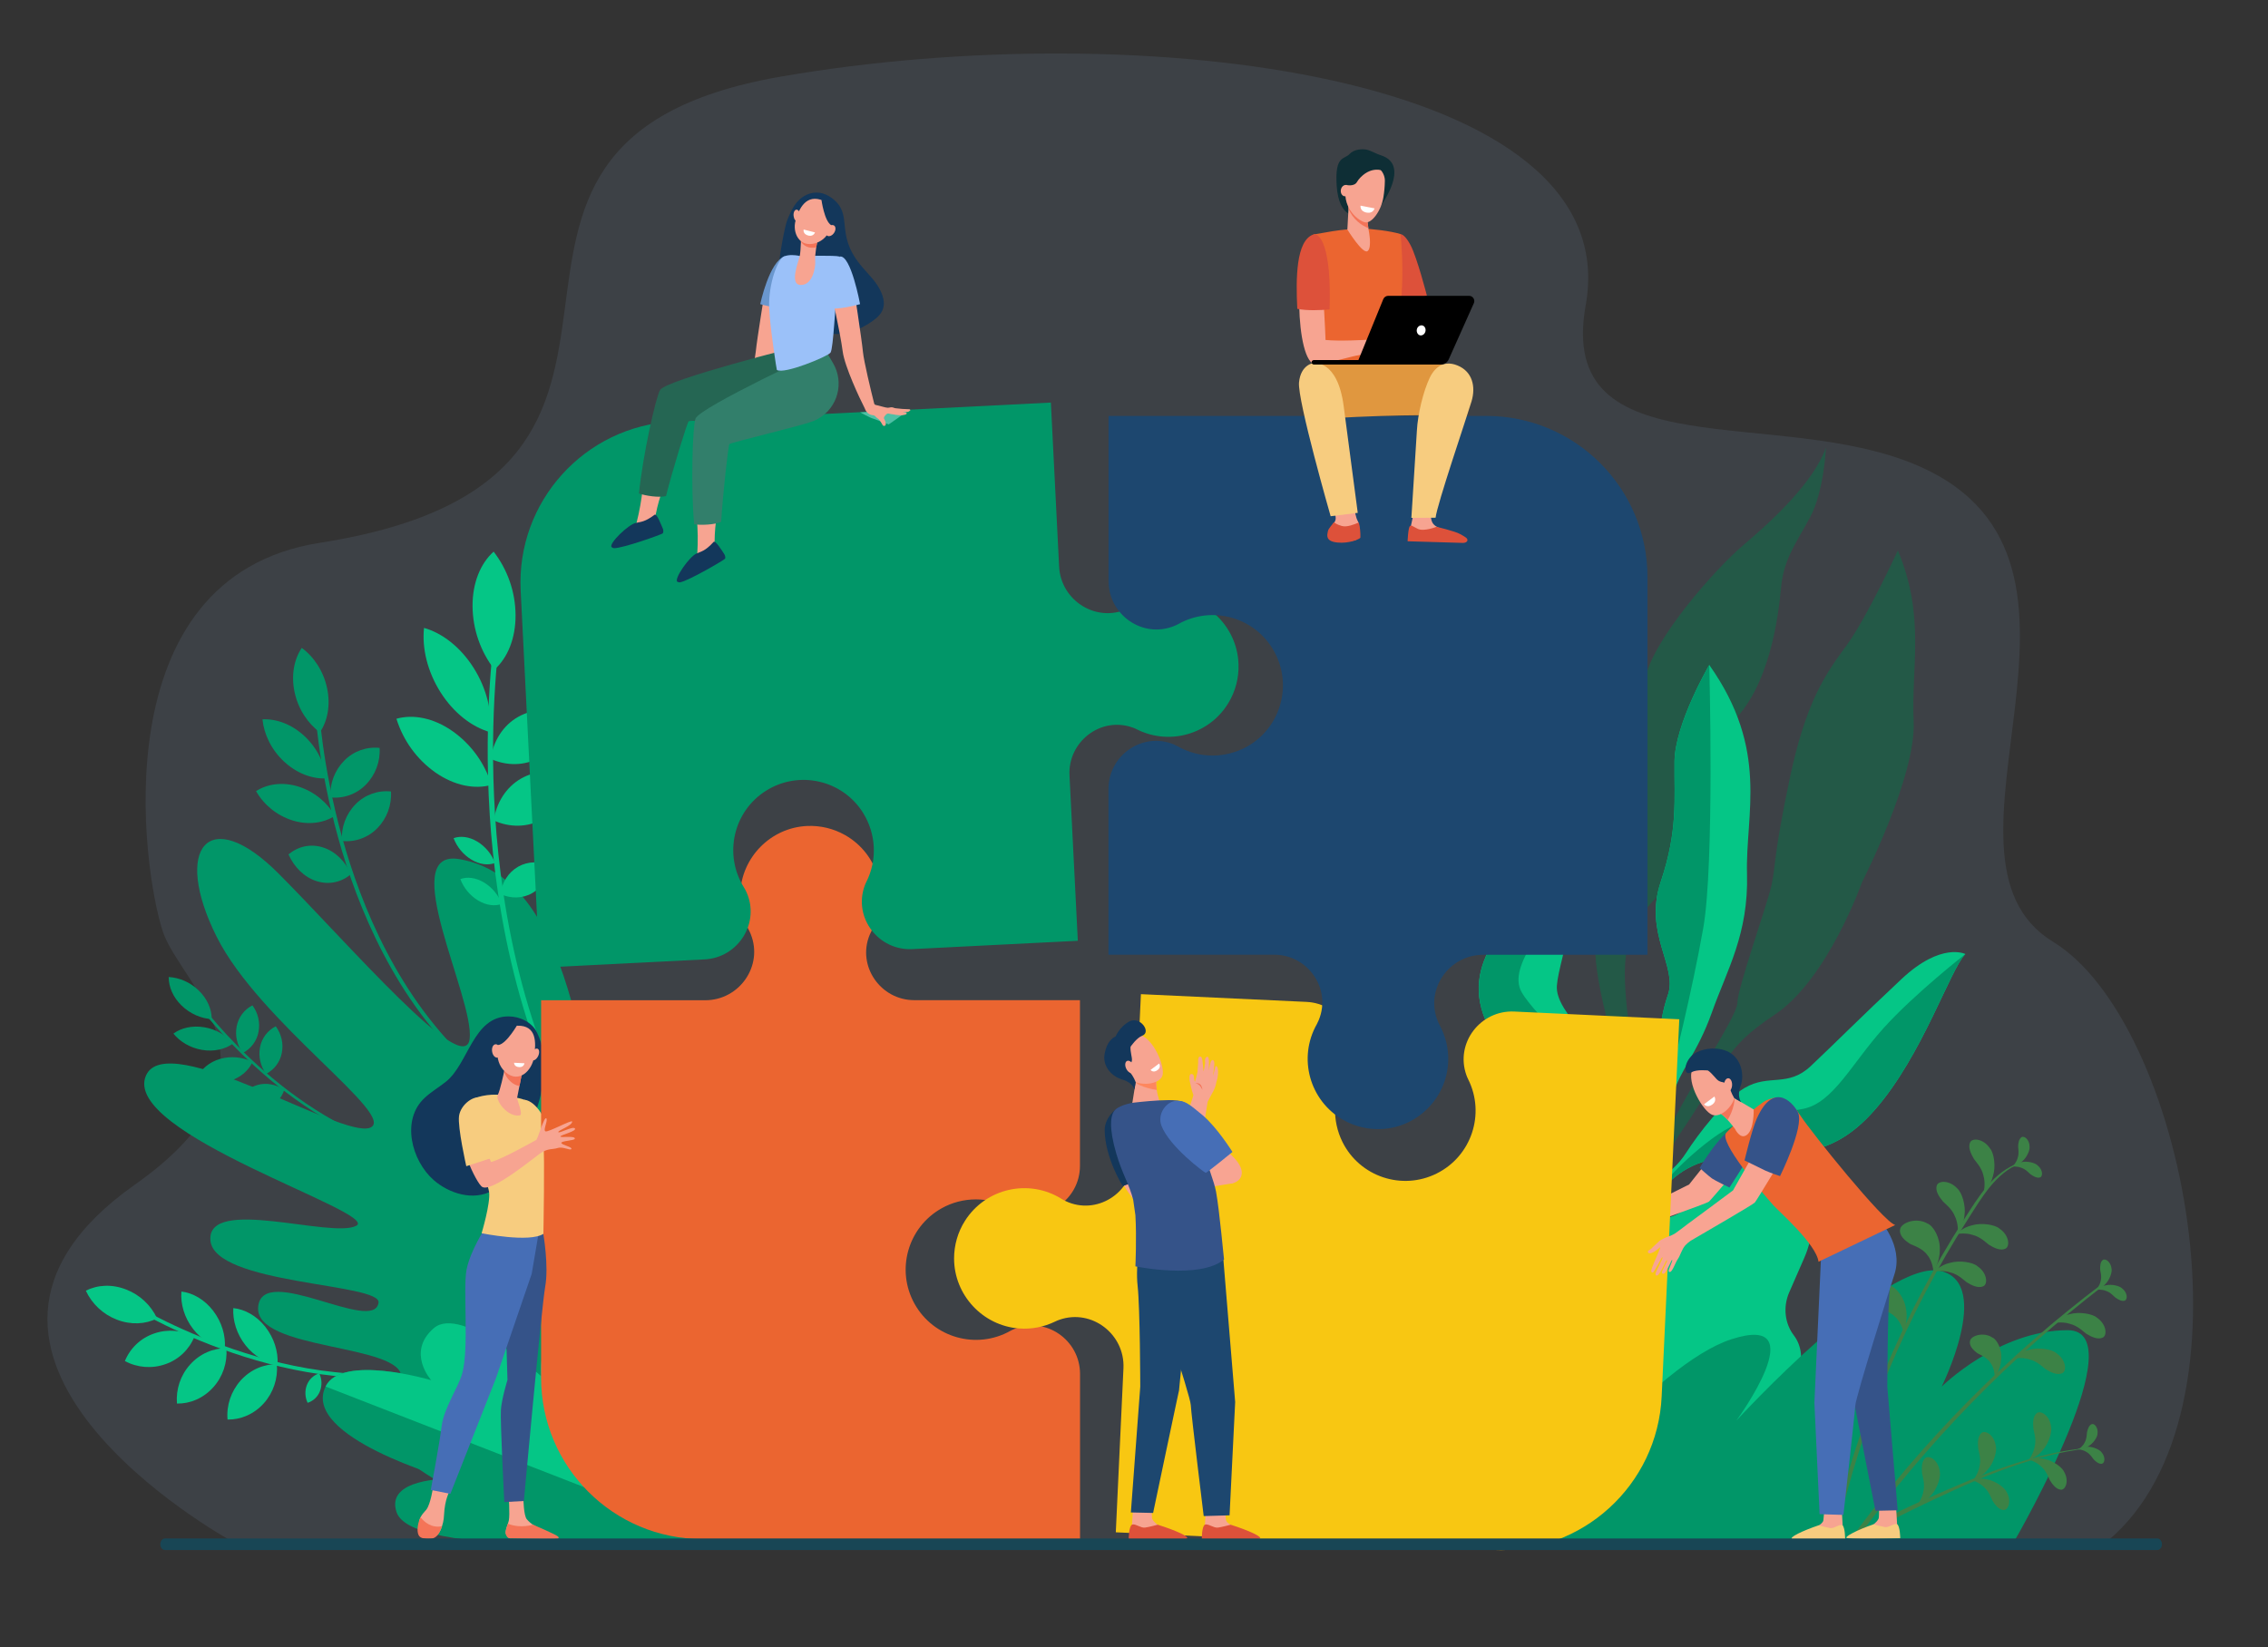 <?xml version="1.0" encoding="utf-8"?>
<!-- Generator: Adobe Illustrator 26.0.1, SVG Export Plug-In . SVG Version: 6.00 Build 0)  -->
<svg version="1.1" id="Layer_1" xmlns="http://www.w3.org/2000/svg" xmlns:xlink="http://www.w3.org/1999/xlink" x="0px" y="0px"
	 viewBox="0 0 2753 2000" style="enable-background:new 0 0 2753 2000;" xml:space="preserve">
<rect x="0" y="0" width="2753" height="2000" fill="#333333" stroke="none"/>
<style type="text/css">
	.st0{opacity:0.1;fill:#9BC1F9;enable-background:new    ;}
	.st1{fill:#235947;}
	.st2{fill:#05C686;}
	.st3{fill:#019668;}
	.st4{fill:#3C8246;}
	.st5{fill:#F8A492;}
	.st6{fill:#355389;}
	.st7{fill:#FE875E;}
	.st8{fill:#13375B;}
	.st9{fill:#F7CC7F;}
	.st10{fill:#F48C7F;}
	.st11{fill:#EB6530;}
	.st12{fill:#F8C712;}
	.st13{fill:#1D476F;}
	.st14{fill:#F7A491;}
	.st15{fill:#466EB6;}
	.st16{fill:#F47458;}
	.st17{fill:#FFFFFF;}
	.st18{fill:#DD513A;}
	.st19{fill:#E0973F;}
	.st20{fill:#0E2E35;}
	.st21{fill:#6A97CE;}
	.st22{fill:#256653;}
	.st23{fill:#327F6B;}
	.st24{fill:#9BC1F9;}
	.st25{fill:#50BFA5;}
	.st26{fill:#184655;}
</style>
<path class="st0" d="M280.8,1871h2277.5c188.8-157.5,91.6-631.3-66.1-727.4c-169.7-103.4,99.8-461-161.7-577.1
	c-170.7-75.8-442.2,6.8-405.7-195.9c50.6-281.2-541.3-353.2-977.4-277.5c-471.4,82-40.8,484.9-559.3,566
	C121.5,700.9,173,1058,197.9,1131.8c21.6,64.3,164.9,166.3-34.2,306.6C-128.2,1644.2,273.9,1867.2,280.8,1871z"/>
<path class="st1" d="M2303.7,668.3c0,0-37.3,81.2-62.4,115.5s-49,67.1-69,162.2s-16.6,104.7-22.1,129.3s-41.1,124.2-41.3,142.4
	s-72.1,122.2-90.5,170.9s-51,118.2-49.2,153.5l8.2-2.1c0,0,6.7-82.5,63.5-165.9s48.7-99.1,113.2-142s106.2-161.1,106.2-161.1
	s65.7-128.5,62.6-195.3S2337.3,748.6,2303.7,668.3z"/>
<path class="st1" d="M2216.4,543.4c0,0-2.2,53.3-19.4,85s-32,50.9-35.1,85.2S2148,836.2,2100,879.3s-54.1,172.4-90.6,211.5
	s-41.3,67.2-34.5,134.3s29.6,160-23.3,281.3l-12-30.2c0,0,37.9-99.8,28.7-158.2s-41.1-146.7-29.4-189s-31.8-50.6-5.6-114.7
	s15.4-86.3,51-141.7c0,0,3.7-2.6,13-49.4s84.8-132.7,119.6-162S2201.9,584.9,2216.4,543.4z"/>
<path class="st2" d="M2074.8,807.4c0,0-41.7,71.3-42.2,117.2s4.4,83.2-16.7,146.1s20.8,102.6,8.7,137.3s-13,75.8-12.6,106.9
	s-47.7,134.3-55,186.5s2,52.4,2,52.4s8-68.9,19-91.7s44.7-101.4,52.6-131.8s29.2-49.9,47.5-101.4s44.5-94.8,42.5-167.9
	S2147.9,910.8,2074.8,807.4z"/>
<path class="st2" d="M1986.6,1505.9c0,0,19.4-90.5,101.3-99.5s130,7.2,187.9-58.9s91.5-171,109.9-189.1c0,0-29.1-15-77.4,30.2
	s-82.3,79.5-110.3,105.8s-50.7,9.2-80.2,26.5c-24.8,14.5-56.8,56.5-70.9,78.5c-4.6,7.2-10,13.7-16.3,19.5
	c-5.7,5.2-12.4,11.7-16.8,16.4c-8.7,9.4-33.7,71-33.7,71L1986.6,1505.9z"/>
<path class="st2" d="M1957.7,1489.9c0,0,28.9-110.7,9.5-164.8s-79.8-94.2-77.4-128.3s41.3-126,9.6-194.4c0,0-12,61.1-23.9,74.6
	s-93.4,68.4-78.9,140.7s93.7,89.3,113.2,110.6s45.9,21.3,46,35.4s5.3,65.7-3.4,116.5L1957.7,1489.9z"/>
<path class="st3" d="M1989.3,1415.9l40.6-116.8c0,0,23.8-93.9,37.6-172.3s7.3-319.4,7.3-319.4s-41.7,71.3-42.2,117.2
	s4.4,83.2-16.7,146.1s20.8,102.6,8.7,137.3s-13,75.8-12.6,106.9s-47.7,134.3-55,186.5c-4,28.6-3,41.6-1.3,47.5
	C1949.1,1503.2,1989.3,1415.9,1989.3,1415.9z"/>
<path class="st3" d="M2189,1346.3c-36.2,7.2-68.5,4.8-111.4,36.7s-68.2,66.1-68.2,66.1s-19.3,34.5-27.3,52.7
	c-1.2,2.8-1.8,4.4-1.8,4.4l6.3-0.3c0,0,19.4-90.5,101.3-99.5c81.9-9,130,7.2,187.9-58.9s91.5-171,109.9-189.1
	c0,0-61.5,47.9-99.6,90.2S2225.2,1339.1,2189,1346.3z"/>
<path class="st3" d="M1875.6,1077.1c-11.9,13.6-93.4,68.4-78.9,140.7s93.7,89.3,113.2,110.6s45.9,21.3,46,35.4s5.3,65.7-3.4,116.5
	l2.3,4.2c4.3-19.8,10.2-50,12.1-73c3.2-37.2-2.9-52.7-14.8-82.8s-86.3-91.6-105-123.9s35.9-86.3,48-112.4s4.4-90,4.4-90
	S1887.4,1063.5,1875.6,1077.1z"/>
<path class="st2" d="M2068.9,1436.5l12.7-30.8c9.9-22.6,35.1-33.4,56.4-24.1l0,0c53.7,23.4,77,88.7,52.1,145.7l-18.2,41.7
	c-8,18.3-5.2,38.4,5.6,52.5c9.8,12.9,11.4,30.8,4.6,46.3l-9.6,22c-10.2,23.4-30.1,41.2-54.5,48.7c-14.8,4.6-26.9,15.5-32.9,29.8
	l-13.6,31.1c-15,34.4-53.4,50.8-85.8,36.7l-18.5-8.1c-32.4-14.1-46.5-53.5-31.4-87.9l0,0c24.3-41.1,22.3-71.8,13.7-92.7
	c-12.8-31.2-12.4-66.3,1.2-97.2l1.9-4.4c14.2-32.6,41.7-57.5,75.6-68.4C2042.8,1472.7,2058.1,1461.3,2068.9,1436.5z"/>
<path class="st3" d="M1839.7,1871c26-33.8,168.9-214.7,262-244.9c102.8-33.3,5.9,98.9,5.9,98.9s182.4-199.4,249.3-181.5
	c61.4,16.5,0,140.1,0,140.1s69.1-68.5,152.9-68.5c81.6,0-57,242.8-64.5,255.8L1839.7,1871z"/>
<path class="st4" d="M2389.3,1479.5c-75.1,117.4-129.3,247-160,383l-5.1-1.4c31-134.8,84.9-263.2,159.4-379.8
	c17.3-27,36-59.1,68.3-69.6c0.6-0.2,0.9,0.8,0.3,1C2422.6,1423.9,2405.5,1454.3,2389.3,1479.5z"/>
<path class="st4" d="M2247.3,1867.4c86.1-117.2,188.8-221.3,304.9-308.9c1.2-0.9,2.8,1.2,1.6,2.1
	c-114.4,87.9-215.5,191.8-300.2,308.5L2247.3,1867.4z"/>
<path class="st4" d="M2396.1,1407.3c1.9,2.8,9.3,10.2,11.4,19.8c2.9,9.2,0.6,20.7,0.4,20.3c-0.6,0.2,8.5-7.4,11.3-19.6
	c3.7-11.7,1.1-27.9-3.5-33.2c-7.9-12.1-21.6-13.4-24.3-7.5C2388.7,1393,2392.3,1400.9,2396.1,1407.3z"/>
<path class="st4" d="M2414,1511.2c-2.8-2-10-9.5-19.6-11.8c-9.1-3.1-20.6-1-20.2-0.8c-0.2,0.6,7.6-8.3,19.8-10.9
	c11.7-3.4,27.9-0.6,33.1,4.1c12,8.1,12.9,21.9,7,24.4C2428.2,1519,2420.3,1515.2,2414,1511.2z"/>
<path class="st4" d="M2387.1,1556.8c-2.8-2-10-9.5-19.6-11.8c-9.1-3.1-20.6-1-20.2-0.8c-0.2,0.6,7.6-8.3,19.8-10.9
	c11.8-3.4,27.9-0.6,33.2,4.1c12,8.1,12.9,21.9,7,24.4C2401.3,1564.5,2393.4,1560.8,2387.1,1556.8z"/>
<path class="st4" d="M2483,1662.4c-2.8-2-10-9.5-19.6-11.8c-9.1-3.1-20.6-1-20.2-0.8c-0.2,0.6,7.6-8.3,19.8-10.9
	c11.7-3.4,27.9-0.6,33.1,4.1c12,8.1,12.9,21.9,7,24.4C2497.2,1670.1,2489.4,1666.4,2483,1662.4z"/>
<path class="st4" d="M2532.1,1619.2c-2.8-2-10-9.5-19.6-11.8c-9.1-3.1-20.6-1-20.2-0.8c-0.2,0.6,7.6-8.3,19.8-10.9
	c11.7-3.4,27.9-0.5,33.1,4.1c12,8.1,12.9,21.9,7,24.4C2546.3,1626.9,2538.4,1623.2,2532.1,1619.2z"/>
<path class="st4" d="M2358.5,1458.9c2.3,2.5,10.8,8.6,14.4,17.8c4.3,8.6,3.9,20.3,3.6,19.9c-0.5,0.3,7.2-8.7,8.1-21.1
	c1.8-12.1-3.3-27.7-8.6-32.3c-9.7-10.7-23.4-9.8-25.1-3.6C2348.9,1445.9,2353.7,1453.1,2358.5,1458.9z"/>
<path class="st4" d="M2318.9,1510.5c3.3,1.8,15,5,20.8,13.7c6.6,7.7,7.5,21,7,20.7c-0.6,0.6,8.3-12.8,7.9-27.1
	c0.8-14.3-7.6-29.5-15.1-32.3c-13.8-7.8-31.5-0.8-33,6.8C2304.9,1500.1,2312,1506.2,2318.9,1510.5z"/>
<path class="st4" d="M2277.3,1588.7c3.6,1.2,15.6,2.4,22.8,10c7.8,6.5,10.9,19.4,10.4,19.3c-0.5,0.7,6-14,3.2-28
	c-1.6-14.2-12.5-27.8-20.3-29.3c-14.9-5.4-31.2,4.5-31.4,12.3C2261.7,1580.8,2269.7,1585.6,2277.3,1588.7z"/>
<path class="st4" d="M2400.5,1643.2c2.6,1.6,11.9,4.9,16.1,12.3c4.9,6.7,4.9,17.5,4.5,17.3c-0.5,0.4,7.5-9.9,8-21.6
	c1.5-11.6-4.5-24.4-10.5-27.1c-10.8-7.2-25.6-2.5-27.2,3.7C2389.7,1633.9,2395.1,1639.3,2400.5,1643.2z"/>
<path class="st4" d="M2464.6,1425.7c-1.6-1.3-5.5-6-11.1-7.8c-5.3-2.2-12.2-1.5-11.9-1.3c-0.2,0.3,4.9-4.6,12.2-5.6
	c7.1-1.5,16.5,0.9,19.4,3.9c6.7,5.3,6.7,13.5,3.1,14.7S2468.2,1428.3,2464.6,1425.7z"/>
<path class="st4" d="M2449.7,1392.4c0.1,2,1.4,8-0.6,13.6c-1.4,5.5-6.2,10.6-6.2,10.3c-0.4-0.1,6.6-1,11.9-6.3
	c5.5-4.7,9.4-13.6,8.8-17.8c-0.1-8.6-6.6-13.5-9.8-11.4S2449.8,1388,2449.7,1392.4z"/>
<path class="st4" d="M2567.4,1575.2c-1.6-1.3-5.5-6-11.1-7.8c-5.3-2.2-12.2-1.5-11.9-1.3c-0.2,0.3,4.9-4.6,12.2-5.6
	c7.1-1.5,16.5,0.9,19.4,3.9c6.7,5.3,6.7,13.5,3.1,14.8S2570.9,1577.8,2567.4,1575.2z"/>
<path class="st4" d="M2549.3,1541.7c0.2,2,2.1,7.9,0.6,13.6c-1,5.6-5.4,11-5.4,10.8c-0.4,0,6.5-1.6,11.3-7.2
	c5.1-5.1,8.2-14.3,7.3-18.4c-0.8-8.5-7.7-13-10.7-10.6S2549.1,1537.2,2549.3,1541.7z"/>
<path class="st4" d="M2536.8,1758.3c-76.1,8.3-147,41.9-215.2,74.7c-46,22.1-43.7,28.4-53,31.7c-1,0.3-2.1-0.2-2.4-1.2
	c-0.1-0.4-0.1-0.9,0.1-1.4c3.6-7.1,13.1-12,19.6-16.1c7.7-4.7,15.6-9.1,23.8-13c17.4-8.4,35.2-16,52.9-23.7
	c36-15.7,72.6-30.4,110.6-40.3c20.8-5.5,42.1-9.3,63.6-11.3c0.2,0,0.3,0.1,0.3,0.3C2537.1,1758.1,2537,1758.2,2536.8,1758.3
	L2536.8,1758.3L2536.8,1758.3z"/>
<path class="st4" d="M2468.2,1734.7c0.5,3.1,3.8,12.2,1.7,21.1c-1.2,8.8-7.6,17.6-7.7,17.1c-0.6,0,10.1-2.9,17.2-12
	c7.7-8.3,11.9-22.9,10.2-29.2c-1.8-13.3-12.8-19.7-17.4-15.8S2467.5,1727.8,2468.2,1734.7z"/>
<path class="st4" d="M2401.2,1758.7c0.5,3.1,3.8,12.2,1.7,21.1c-1.2,8.8-7.6,17.6-7.7,17.1c-0.6,0,10.1-2.9,17.2-12
	c7.7-8.3,11.9-22.9,10.2-29.2c-1.8-13.3-12.8-19.7-17.4-15.8S2400.5,1751.8,2401.2,1758.7z"/>
<path class="st4" d="M2333.1,1789.1c0.5,3.1,3.7,12.2,1.7,21.1c-1.2,8.8-7.6,17.6-7.7,17.1c-0.6,0,10.1-2.9,17.2-12
	c7.7-8.3,11.9-22.9,10.2-29.2c-1.8-13.3-12.8-19.7-17.4-15.8S2332.4,1782.2,2333.1,1789.1z"/>
<path class="st4" d="M2488.2,1797.3c-1.4-2.6-4-11.1-10.5-16.6c-5.8-5.8-15.4-8.7-15.2-8.3c-0.4,0.3,9-3.5,19.4-0.8
	c10.3,1.9,21.6,10.2,23.8,15.8c6.1,10.8,1.5,21.7-4,21.4S2491.6,1802.8,2488.2,1797.3z"/>
<path class="st4" d="M2418.5,1822c-1.4-2.6-4-11.1-10.5-16.6c-5.8-5.8-15.4-8.7-15.2-8.3c-0.4,0.3,9-3.5,19.4-0.8
	c10.3,1.9,21.6,10.2,23.8,15.8c6.1,10.8,1.5,21.7-4,21.4S2421.8,1827.5,2418.5,1822z"/>
<path class="st4" d="M2541.3,1771.9c-1.2-1.4-4-6.4-8.8-9c-4.4-2.9-10.8-3.4-10.6-3.2c-0.2,0.3,5.2-3.4,12-3.1
	c6.7-0.2,14.9,3.6,17.1,6.8c5.2,6,3.8,13.4,0.3,13.9S2544.1,1774.9,2541.3,1771.9z"/>
<path class="st4" d="M2533.3,1739.1c-0.3,1.8-0.1,7.6-2.8,12.3c-2.3,4.8-7.4,8.6-7.4,8.3c-0.3-0.1,6.2,0.2,11.9-3.7
	c5.8-3.3,10.8-10.8,11-14.7c1.3-7.8-3.8-13.4-7-12.1S2534.1,1735.1,2533.3,1739.1z"/>
<path class="st3" d="M573.5,1293c-89.4-79.7-135.4-194.2-158.2-276.2c-24.8-89-28.4-160.1-28.4-160.8l-4.9-0.3
	c0,0.7,3.6,72.3,28.6,161.9c23,82.8,69.5,198.5,160,279.2L573.5,1293z"/>
<path class="st3" d="M397,835.4c4.4,20.5,0.7,39.9-8.7,53.8c-14.7-10.8-26.3-28.2-30.7-48.7s-0.7-39.9,8.7-53.8
	C381.1,797.5,392.6,814.9,397,835.4z"/>
<path class="st3" d="M369.6,893.8c15.4,14.3,24.4,33.2,26.1,51.3c-16.9,0.8-35.5-6.1-50.9-20.4s-24.4-33.2-26.2-51.3
	C335.6,872.6,354.2,879.4,369.6,893.8z"/>
<path class="st3" d="M362.4,955.1c18.6,5.9,34.4,18.6,44.1,35.5c-13.9,8.9-32.5,11.5-51.6,5.5c-18.6-5.9-34.4-18.6-44.1-35.5
	C324.6,951.7,343.3,949.1,362.4,955.1z"/>
<path class="st3" d="M391.9,1028.9c15.2,4.8,27.3,17,34.2,32.5c-11.5,9.7-26.5,13.3-41.7,8.5s-27.3-17-34.2-32.5
	C361.7,1027.8,376.7,1024.1,391.9,1028.9z"/>
<path class="st3" d="M417.8,923.6c11.2-11.5,27.1-17.2,43-15.5c1,16.6-5.1,32.8-16.7,44.6c-11.2,11.5-27.1,17.2-43,15.5
	C400.1,951.6,406.2,935.4,417.8,923.6z"/>
<path class="st3" d="M431.6,976.5c11.2-11.5,27.1-17.2,43-15.5c1,16.6-5,32.8-16.6,44.6c-11.2,11.5-27.1,17.2-43,15.5
	C414,1004.5,420,988.3,431.6,976.5z"/>
<path class="st3" d="M519.6,1401.2c-82.6-12-153.2-61-198-99.9c-48.6-42.2-77.9-82.2-78.2-82.6l-2.9,1.7
	c0.3,0.4,29.9,40.6,78.8,83.2c45.2,39.3,116.6,88.7,200.2,100.9L519.6,1401.2z"/>
<path class="st3" d="M241.4,1202.8c10.4,10.2,15.7,22.9,15.6,34.6c-12.7-0.7-26.1-6.3-36.6-16.5s-15.7-22.9-15.6-34.6
	C217.6,1187,231,1192.6,241.4,1202.8z"/>
<path class="st3" d="M247.9,1247.3c14.5,2.4,26.9,9.9,34.9,19.8c-9.5,6.9-23,10.1-37.4,7.7s-26.9-9.9-34.9-19.8
	C220,1248,233.4,1244.9,247.9,1247.3z"/>
<path class="st3" d="M267.2,1285.7c13.1-3.7,27.1-2.4,39.3,3.7c-4.7,10.5-14.5,19.2-27.9,23c-13.1,3.7-27.1,2.4-39.3-3.7
	C244,1298.2,253.8,1289.6,267.2,1285.7z"/>
<path class="st3" d="M312.7,1317.3c10.7-3,22.4-0.6,32.3,5.8c-2.8,10.2-10.8,18.2-21,21c-10.6,3-22.4,0.6-32.3-5.8
	C294.5,1328.1,302.5,1320.1,312.7,1317.3z"/>
<path class="st3" d="M287.3,1246.2c2.1-11,9.1-20.4,19.1-25.5c6.9,9.2,9.6,21,7.4,32.3c-2.1,11-9.1,20.4-19.1,25.5
	C287.8,1269.2,285.1,1257.5,287.3,1246.2z"/>
<path class="st3" d="M315.6,1271.6c2.1-11,9.1-20.4,19.1-25.5c6.9,9.3,9.6,21,7.4,32.3c-2.1,11-9.1,20.4-19.1,25.5
	C316.2,1294.7,313.5,1282.9,315.6,1271.6z"/>
<path class="st2" d="M569.3,1648.3c-95.3,36.2-200.1,17.1-271.3-5.3c-77.3-24.3-132.7-57.6-133.2-58l-2.1,4
	c0.6,0.3,56.4,33.9,134.1,58.4c71.9,22.6,177.8,41.9,274.2,5.3L569.3,1648.3z"/>
<path class="st2" d="M153.1,1565.7c16.6,6.4,30.1,19,37.6,35.1c-13.9,7.1-31.6,8.2-48.9,1.5c-16.6-6.4-30.1-19-37.6-35.1
	C118.1,1560,135.8,1558.9,153.1,1565.7z"/>
<path class="st2" d="M186.9,1619.2c16.2-5.7,34-4.3,49.1,3.8c-6.4,15.7-19.2,27.9-35.3,33.4c-16.2,5.7-34,4.3-49.1-3.8
	C158,1636.9,170.8,1624.7,186.9,1619.2z"/>
<path class="st2" d="M230.7,1656.9c12-13.4,28.2-20.1,44.1-19.8c1.4,17.3-4.3,34.4-15.9,47.3c-12,13.4-28.2,20.1-44.1,19.8
	C213.4,1686.9,219.1,1669.8,230.7,1656.9z"/>
<path class="st2" d="M292,1676.3c12-13.4,28.2-20.1,44.1-19.8c1.4,17.3-4.3,34.4-15.8,47.3c-12,13.4-28.2,20.1-44.1,19.8
	C274.7,1706.4,280.5,1689.3,292,1676.3z"/>
<path class="st2" d="M234.3,1613.5c-10.6-13.7-15.3-30.3-14.1-45.3c13.9,1.6,28.1,9.7,38.6,23.4c10.5,13.7,15.3,30.3,14.1,45.3
	C259,1635.3,244.8,1627.2,234.3,1613.5z"/>
<path class="st2" d="M298,1633.4c-10.7-13.6-15.7-30.1-14.8-45.1c13.9,1.4,28.2,9.2,38.9,22.8s15.7,30.1,14.8,45.1
	C323,1654.8,308.7,1647,298,1633.4z"/>
<path class="st2" d="M372.5,1681.7c2.6-6.8,8.1-12,15-14.2c3.3,6.8,3.6,14.6,0.9,21.6c-2.6,6.8-8.1,12-15,14.2
	C370.2,1696.5,369.8,1688.7,372.5,1681.7z"/>
<path class="st3" d="M773.8,1864c0,0,121.3-480,81.1-528.2c-55.6-66.7-101.5,154.4-106,135.7c-42.5-177.3-53.8-404.3-191-428.3
	c-78-13.7,18,168.7,12.2,218.1S423.9,1146.8,338.5,1061s-129.5-31.5-75.5,76.4c52.2,104.3,220.9,218.3,186.1,231.9
	s-245.9-121.2-271.8-63.6c-31.7,70.6,285,166.7,255.2,182.6s-181.2-36.4-177.1,17.6c4.1,54,207.6,52,204.1,75.8
	c-5.6,38.5-140.2-48.6-146.1,4.6c-6,54.4,177.1,44.5,173.9,87c-1.8,24.4-41.1-12.4-46.9,21.4c-13.2,77.1,228.2,170.9,228.2,170.9
	L773.8,1864z"/>
<path class="st3" d="M866.3,1866.9c0,0-115.5-177.1-171.1-210.5c-59.2-35.6-14.1,71-14.1,71s-121-144-154.6-114.7
	s-3.1,63.1-3.1,63.1s-108.6-32.2-128.2,7.7c-30,61.3,148.8,112.1,148.8,112.1s-76.8-0.8-62.6,40.6
	C502.7,1898.6,866.3,1866.9,866.3,1866.9z"/>
<path class="st2" d="M395.2,1683.5c19.5-39.9,128.2-7.7,128.2-7.7s-30.5-33.9,3.1-63.1s130.4,58.3,130.4,58.3s-10.2-72.2,62.7-8.6
	c52.1,45.4,146.7,204.5,146.7,204.5L395.2,1683.5z"/>
<path class="st2" d="M726.1,1422.3l5.2-3.5c-94-142.4-122.7-311.5-130.3-428.2c-8.2-126.7,6.2-220.9,6.3-221.8l-6.4-1.9
	c-0.2,1-14.6,95.8-6.4,223.2C602.1,1107.8,631.1,1278.4,726.1,1422.3z"/>
<path class="st2" d="M625.8,746.6c0.2,28.6-9.7,52.3-25.6,66.4c-17-22-26.3-48.9-26.6-76.7c-0.2-28.6,9.7-52.3,25.6-66.5
	C616.2,691.8,625.6,718.8,625.8,746.6z"/>
<path class="st2" d="M574.9,810.9c16,25.3,22.6,53.7,20,78.1c-22-6.3-44.2-23.2-60.2-48.5s-22.6-53.7-20-78.1
	C536.7,768.6,558.9,785.6,574.9,810.9z"/>
<path class="st2" d="M549.2,887.7c22.6,15.9,39.2,38.9,47.4,65.3c-20.3,5.7-45,1-68-15c-22.6-15.9-39.2-38.9-47.4-65.3
	C501.5,867,526.2,871.6,549.2,887.7z"/>
<path class="st2" d="M579.3,1021.8c9.9,6,17.5,15.2,21.6,26c-8.3,3.1-18.7,2-28.7-4.1c-9.9-6-17.5-15.2-21.6-26
	C558.9,1014.7,569.3,1015.8,579.3,1021.8z"/>
<path class="st2" d="M587.5,1071.5c9.9,6,17.5,15.2,21.6,26c-8.3,3.1-18.6,1.9-28.7-4.1c-9.9-6-17.5-15.2-21.6-26
	C567,1064.3,577.4,1065.5,587.5,1071.5z"/>
<path class="st2" d="M629,870.4c18.6-10.5,40.3-10.4,59.6-1.7c-3.2,21.5-14.8,40.5-33.4,51s-40.3,10.4-59.6,1.7
	C598.8,899.9,610.4,880.9,629,870.4z"/>
<path class="st2" d="M632.7,945.2c18.6-10.5,40.3-10.4,59.6-1.7c-3.2,21.5-14.8,40.5-33.4,51s-40.3,10.4-59.6,1.7
	C602.5,974.8,614.1,955.8,632.7,945.2z"/>
<path class="st2" d="M629,1052.3c12.1-6.8,26.3-6.8,38.8-1.1c-2.1,14-9.6,26.3-21.7,33.2s-26.3,6.8-38.8,1.1
	C609.4,1071.6,616.9,1059.2,629,1052.3z"/>
<path class="st5" d="M1955.8,1474.6c10.9,1.8,10.3,3.6,11.7,3.8c1.7,0.2,21.4-9.7,21.4-9.7s58.3-28.8,61.4-30.5l42.1-53l32.4,15
	c0,0-47.4,56.3-50.4,58.8s-86.6,31.8-93.9,34.6c0,0-7.3,6.7-12.1,10.8s-11.1,5.7-12.6,6.6c-4.1,2-8.4,3.6-12.9,4.5
	c-6.4,1.4-1.1-2.9-1.1-2.9s11.3-4.8,10.7-5.6c-0.4-0.7-6.4,2.3-13.4,3.9c-1.8,0.4-3.6,0.8-5.2,1.2c-4.3,0.9-6.2-1.5-1.9-3.3
	c1.9-0.8,4-1.5,6-2c2.1-0.4,3.8-1.5,5.5-2.2c1.9-0.6,3.9-1.4,5.7-2.3c-0.2-0.2,0.3-0.9-1.6-0.5c-2.3,0.5-7,2.6-10.5,2.9
	c-2,0.2-6.1,1-6.1,1s-7.2,0.7-7.3-0.3c-0.1-2.2,4.3-3.4,7.1-3.4c1.9-0.7,4-1.2,6-1.5c0,0,8.4-3.3,7.9-4.6c-0.2-0.5-5.3,0.3-10.7,0.6
	c-5.7,0.4-9.8,0.4-10.1-0.7c-0.5-1.8,4.1-2.4,4.1-2.4s4-0.6,5.3-0.9c1.5-0.3,6-1.8,6-1.8s15.4-5.7,14.9-6.8s-3.1-3.5-4.2-3.5
	s-3,1.1-4.1,1.1s-3.4-0.2-3.6-1.6s5.9-4.2,5.9-4.2S1952.7,1474.1,1955.8,1474.6z"/>
<path class="st6" d="M2063.1,1418.1c0,0,10.5,9.5,14.9,12.7c3.6,2.6,21.3,11.1,21.3,11.1s17.6-27,25.3-40.5
	c9.3-16.4,15.8-40.8,13.6-41.5c-6.2-1.9-14.7-3-22.6,0.6C2088.4,1373.1,2063.1,1418.1,2063.1,1418.1z"/>
<path class="st7" d="M1966.1,1488.7c-4.7,0.7-9.5-0.2-11.5-4.4C1954.1,1489.4,1961.8,1491.9,1966.1,1488.7z"/>
<path class="st8" d="M660.6,1299.6c0.7-15.7-1.7-31.2-8.7-45.8c-6-12.6-20.9-19.7-34.5-19.7c-43.1-0.1-48.6,57.2-76,79.2
	c-8.4,6.7-17.8,12.2-25.7,19.5c-29.3,26.8-16.1,76.6,10.8,100.1c18.7,16.3,48,25.6,71,12.8c12-6.7,21.1-17.7,27.6-29.9
	c9.2-17.2,15.2-37.1,21.7-55.5C653.9,1340.8,659.8,1320.5,660.6,1299.6z"/>
<path class="st9" d="M667.7,1375.6c-13.5-40.9-31.3-40.2-31.3-40.2l14.4,87c8.3-2.3,19.1-7.3,27.5-9.7
	C675.5,1399.8,671,1385.7,667.7,1375.6z"/>
<path class="st10" d="M735.7,1515l-49.2-37.6c0,0-5-35.1-11.6-66.1c-8.3,2.3-15.8,8.9-24.1,11.1l12.5,69.6l64.5,33.3l18.2,23.4
	l4.2-24L735.7,1515z"/>
<path class="st11" d="M1184.6,1456.3c14.7,0,29.2,3.8,42,11.1c1.6,0.9,3.3,1.7,5.1,2.4c37.8,15.5,79.2-13.2,79.2-54.2v-201.2h-201.1
	c-40.9,0-69.7-41.4-54.2-79.2c0.7-1.7,1.5-3.4,2.4-5.1c23.2-41,8.7-93-32.3-116.2c-14-7.9-29.9-11.7-46-11
	c-44.3,2-80,38.4-81.2,82.8c-0.5,15.1,3.1,30.1,10.4,43.4c0.9,1.7,1.7,3.4,2.4,5.2c15.4,38.5-13.8,80.2-55.3,80.2H656.8v458.4
	c0,108.1,87.7,195.8,195.8,195.8H1311v-200.5c0-41.1-41.5-70.1-79.6-54.6c-1.7,0.7-3.5,1.5-5.1,2.4c-41.1,23-93.1,8.3-116.1-32.8
	c-23-41.1-8.3-93.1,32.8-116.1C1155.6,1460,1170,1456.3,1184.6,1456.3L1184.6,1456.3z"/>
<path class="st12" d="M1620.6,1344.7c0.7-14.7,5.1-29,13-41.5c1-1.6,1.9-3.3,2.7-5c17.3-37.1-9.5-79.8-50.4-81.7l-201-9.4l-9.4,201
	c-1.9,40.9-44.6,67.7-81.7,50.4c-1.7-0.8-3.4-1.7-5-2.7c-39.9-25.1-92.5-13.1-117.6,26.7c-8.6,13.6-13.1,29.4-13.1,45.5
	c0,44.3,34.7,81.7,78.9,85c15.1,1.2,30.2-1.8,43.8-8.4c1.7-0.8,3.5-1.6,5.3-2.2c39.1-13.6,79.5,17.6,77.6,58.9l-9.3,199.2
	l457.9,21.4c108,5,199.7-78.4,204.7-186.4l21.4-457.9l-200.3-9.4c-41.1-1.9-71.9,38.2-58.2,77c0.6,1.8,1.4,3.5,2.2,5.2
	c21.1,42.1,4,93.4-38.1,114.4c-42.1,21.1-93.4,4-114.4-38.1C1623.1,1373.6,1620,1359.1,1620.6,1344.7L1620.6,1344.7z"/>
<path class="st3" d="M1060.6,1028.3c0.8,14.7-2.4,29.4-9,42.5c-0.8,1.7-1.6,3.4-2.2,5.2c-13.6,38.6,17.2,78.5,58,76.4l200.9-10.1
	l-10.1-200.9c-2-40.8,37.8-71.7,76.4-58.1c1.8,0.6,3.5,1.3,5.2,2.2c42.1,21.2,93.4,4.3,114.5-37.8c7.3-14.5,10.3-30.7,8.7-46.8
	c-4.3-44.1-42.4-77.9-86.7-77c-15.2,0.3-29.9,4.7-42.8,12.6c-1.6,1-3.3,1.9-5,2.7c-37.6,17.3-80.8-9.8-82.9-51.2l-10-199.2
	l-457.9,23c-108,5.4-191.1,97.4-185.7,205.4l23,457.8l200.3-10.1c41.1-2.1,67.9-45,50.5-82.3c-0.8-1.7-1.7-3.4-2.7-5
	c-25-39.9-13-92.6,26.9-117.6s92.6-13,117.6,26.9C1055.4,999.5,1059.9,1013.7,1060.6,1028.3L1060.6,1028.3z"/>
<path class="st13" d="M1471.9,917.4c-14.7,0-29.2-3.8-42.1-11.1c-1.6-0.9-3.3-1.7-5.1-2.5c-37.8-15.5-79.2,13.2-79.2,54.2v201.2
	h201.2c40.9,0,69.7,41.4,54.1,79.3c-0.7,1.7-1.5,3.4-2.4,5.1c-23.2,41-8.8,93,32.2,116.3c14,7.9,30,11.7,46.1,11
	c44.3-2,80-38.4,81.2-82.8c0.5-15.1-3.2-30.1-10.4-43.4c-0.9-1.7-1.7-3.4-2.4-5.2c-15.4-38.5,13.8-80.2,55.3-80.2h199.4V700.8
	c0-108.1-87.7-195.8-195.8-195.8h-458.4v200.5c0,41.1,41.5,70.1,79.6,54.6c1.8-0.7,3.5-1.5,5.1-2.4c41.1-23,93.1-8.3,116.1,32.8
	s8.3,93.1-32.8,116.1C1500.8,913.6,1486.4,917.4,1471.9,917.4L1471.9,917.4z"/>
<path class="st14" d="M525.8,1805.1c0,0-3,21.1-8.3,27.9c-1.8,2.3-5,5.2-7.1,9.3c-3.3,6.4-1.5,16,1,21.3c1.2,2.7-0.1,2.7,2.7,3.6
	c8.4,2.5,17.4-1.7,20.8-9.8c2.5-5.7,3.9-11.8,4.1-18c0.9-19.2,6.8-28.9,6.8-28.9L525.8,1805.1z"/>
<path class="st14" d="M617.3,1814.8c0,0,1.9,23.8,0.3,31.6c-0.8,4.2-5.3,12.7-3.3,16.6s4.5,4.9,4.5,4.9l54,0.9
	c2.9,0.1,1-1.8-1.4-3.6c-3.9-2.9-7-4.8-19.4-10.8c-0.8-0.4-3.8-2.3-4.8-2.9c-2.9-1.9-5.5-4.2-7.7-6.8c-3.9-4.3-4.2-25.3-4.2-25.3
	L617.3,1814.8z"/>
<path class="st6" d="M659.5,1498.2c0,0,6.8,38.7,2.3,64s-25.9,260.3-25.9,260.3l-23.8,1.3c0,0-5-98.2-4.1-111.8s8-36.5,8-36.5
	l-2.4-79.3l30-104.1L659.5,1498.2z"/>
<path class="st15" d="M589.5,1490.1c0,0-18.7,28.3-23.2,51.7s3.3,95.3-5.3,126c-4.6,16.6-22.3,42.2-24.9,63.7s-13.2,77.6-13.2,77.6
	l23.8,4.7l55.3-140.3l43.4-126.8l11.1-65.3L589.5,1490.1z"/>
<path class="st9" d="M604.7,1329.2c0,0-24.8-1.6-34.6,9.1s21.8,95.6,23.6,109.2s-9.1,49.9-9.1,49.9s58.3,11.8,75,0.7
	c0,0,1.8-98.2,0-107.9s-16.7-49.4-20.2-53.3S604.7,1329.2,604.7,1329.2z"/>
<path class="st14" d="M612.9,1296c0,0-0.1,0.7-0.4,2c-1.1,6-5.4,25.8-8.2,31.3c-3.5,6.6,11.9,27.6,26.7,25
	c4.4-0.8-3.7-19.3-3.3-21.3c0.8-3.8,1.8-8.9,2.8-14.2c0.6-3,1.2-6,1.7-8.8l2.9-14.6L612.9,1296z"/>
<path class="st16" d="M612.6,1297.9c0.2-1.2,0.4-2,0.4-2l22.2-0.6l-2.9,14.6c-0.6,2.8-1.2,5.8-1.7,8.8c-4-0.7-7.7-2.6-10.6-5.3
	c-3.7-3.2-6.4-7.4-8-12C612.2,1300.1,612.4,1298.8,612.6,1297.9z"/>
<path class="st14" d="M627.9,1245.4c0,0-10.5-1.2-17,7.3s-13.6,34.8,2.7,49.1s32.4-1.9,34.8-19S651.6,1244.8,627.9,1245.4z"/>
<path class="st14" d="M653.1,1282.5c-1.9,3.8-5.2,5.9-7.3,4.7s-2.2-5.3-0.3-9s5.2-5.9,7.3-4.7S655,1278.7,653.1,1282.5z"/>
<path class="st8" d="M629,1242.6c0,0-14,25-24,26.2s-11.3,14.4-11.3,14.4s3.6-30.6,13.5-36.5S629,1242.6,629,1242.6z"/>
<path class="st16" d="M536.6,1853.2c-13,2.4-21.6-5.2-26.1-10.9c-3.3,6.4-4.9,16.1-2.5,21.4c2.1,4.7,8.4,4.5,13.3,4.7
	c5.2,0.2,9.2-2.7,11.8-7.2C534.6,1858.6,535.7,1855.9,536.6,1853.2z"/>
<path class="st16" d="M647.2,1851.3c-14.3,3.7-24.8,1.2-30.7-1.2c-1.5,4.3-3.5,9.8-2.5,12.9c1.3,3.8,3.2,4.7,4.8,4.7
	c13,0.3,47.8,0.8,57.7,0.9c0.9,0,1.6-0.7,1.6-1.6c0-0.4-0.1-0.8-0.4-1C675.3,1863.1,648.2,1852,647.2,1851.3z"/>
<path class="st14" d="M607.7,1275c0.8,4.4-0.8,8.5-3.7,9.1s-5.8-2.5-6.6-7s0.8-8.5,3.7-9.1S606.9,1270.6,607.7,1275z"/>
<path class="st17" d="M624,1290.4l12.6,0.6c0,0-0.5,4.8-6.1,4.7C623.8,1295.5,624,1290.4,624,1290.4z"/>
<path class="st18" d="M1700,284.3c1.6,0.1,5.9,1.5,12.2,13.4c8,15.2,19.8,61.1,19.8,61.1l-35.1,13.1l-4.5-9.6l-7.4-73.8
	C1685,288.5,1699.5,284.2,1700,284.3z"/>
<path class="st11" d="M1653.6,277.6c10,0,34.8,2.9,46.4,6.6c0,0,8.5,72.7-7.6,128c-3.6,12.4,3,51.3,3,51.3l-103.9-1.4
	c0,0,12.3-94.1,7.7-109.3s-4.8-68.1-4.8-68.1s0.7-0.1,23.3-4C1629.6,278.8,1641.6,277.8,1653.6,277.6z"/>
<path class="st14" d="M1641.5,598.5c0,0,2.3,26.5,6.5,33.9s-0.2,19.8-0.4,21.6s-8.9,4.2-22.7,2.7s-13.6-4.7-12.5-9.8
	s8.4-11.8,8.9-16.7s-4.2-22.5-4.2-22.5L1641.5,598.5z"/>
<path class="st19" d="M1683.6,441.6c0,0,71.8-4,87.8,5.7s-11.4,57.3-11.4,57.3s-49.9-2.3-147.7,3.4c-23.2,1.3-25.2-60.4-20.8-65.5
	S1683.6,441.6,1683.6,441.6z"/>
<path class="st18" d="M1623.2,658.7c-14.2-1.5-12.4-8.5-11.3-13.8c0.7-3.3,4.8-7.2,7.2-10.9c1.3,1,3.3,2.8,9.5,4.6
	c6.4,1.9,15.2-1.9,20.8-4.2c1.5,6,2.1,12.2,1.9,18.3C1651,654.5,1637.3,660.3,1623.2,658.7z"/>
<path class="st9" d="M1631,493c2.9,21.7,17.1,129.7,17.1,129.7l-32.9,4.1c0,0-40.5-141-38.4-162.5s17.2-23.4,17.2-23.4
	S1623.4,435.5,1631,493z"/>
<path class="st14" d="M1593.2,292.8c9.7-3.6,14.5,83.9,15.8,120c17.2,1.7,47.2,0,54.7-0.5c3.5-0.3,11.6-3.2,15.1-3.7
	c2.8-0.5,5.7-0.6,8.6-0.4c0.6,0.1,18.6,7.5,20.1,9.1c1.9,2,7,7,6.2,9.2s-9.9-6.1-9.9-6.1l-4.4-2.5c5.5,5.4,16,12.4,14.5,15
	s-10.9-4.7-17.7-9.5c5.8,5.2,13,14.5,11.3,16c-1.5,1.3-9.7-9.5-18.4-12.6c-3.2-1.1-6.5,2-9,2.4c-1.9,0.3-4.8,0.9-6.6,0.4l-9.4-2.7
	c-3.2,0.3-3.3,2.2-6.6,2.9c-3.8,0.8-10,1.6-14.8,2.8c-27.7,6.8-36.9,9.9-45.4,9.9C1571.7,442.4,1570.2,301.5,1593.2,292.8z"/>
<path class="st18" d="M1574.7,375c-1.8-36.9-1.6-82.4,19.2-90.2c8.2-3.1,22.6,15.4,20,90.9C1602.8,376.7,1586.6,377.4,1574.7,375z"
	/>
<path class="st14" d="M1737.8,621.2c0,0-2.9,9.2,2.3,15.3s26.5,12.1,29.3,15.4s2.6,6.1,2.6,6.1l-60-1.7l0.7-18.1l2.8-13
	L1737.8,621.2z"/>
<path class="st18" d="M1743.8,639.6c0,0-15.4,6.2-22.9,2.5s-7.2-4.7-9.4-3.3s-2.9,18.4-2.9,18.4l67.5,2c4.7-0.1,7.1-3.6,3.3-6.5
	c-2.3-1.6-4.8-3.1-7.4-4.4C1766.7,645.2,1743.8,639.6,1743.8,639.6z"/>
<path class="st9" d="M1735.5,458.6c4.6-9.8,15.2-22.5,33.8-14.8c17.7,7.3,22.4,25.2,16.9,43.6s-42.3,126.4-43.6,141.2l-29.4,0.2
	c0,0,5.3-85.5,6.7-106.2C1721,502.8,1727.5,475.5,1735.5,458.6z"/>
<path d="M1783.2,359.2H1685c-2.6,0-4.9,1.6-5.9,4l-30.2,74h-54.1c-1.5,0-2.7,1.2-2.7,2.7l0,0l0,0c0,1.5,1.2,2.7,2.7,2.7h154
	c4.2,0,8.1-2.5,9.8-6.4l30.4-68c1.5-3.2,0-7-3.2-8.5C1785,359.4,1784.1,359.2,1783.2,359.2z"/>
<path class="st17" d="M1730.3,402.2c-0.7,3.3-3.6,5.5-6.4,5s-4.7-3.8-4.1-7.1s3.6-5.5,6.5-5S1731,398.9,1730.3,402.2z"/>
<path class="st20" d="M1676.9,188.8c-3-1-5.9-2.1-8.7-3.5c-3.2-1.5-7.3-3.3-9.9-3.7c-5.5-0.9-14.9-0.3-20.1,5.4
	c-6.5,7-18,1.3-15.7,38.1c2.6,41.6,25.8,37.1,26.3,36.3s20.6-26.6,20.6-26.6s7,15.4,7,14.8S1712.4,200.8,1676.9,188.8z"/>
<path class="st14" d="M1659.3,264.4l2,14.9c0,0,4.5,21.4-1.3,25.6s-24.5-26.2-24.5-26.2l2-37.7L1659.3,264.4z"/>
<path class="st16" d="M1636.9,253.2c4.8,12.9,16.1,20.8,24.1,23.8l-1.7-12.6l-21.8-23.4L1636.9,253.2z"/>
<path class="st14" d="M1658.2,200c10.8-1.7,20.9,5.8,22.6,16.6c0.2,1.1,0.2,2.3,0.2,3.4c-0.1,6.4-0.7,12.8-1.7,19.1
	c-2.7,17.2-14.4,32.3-22.1,30.9s-27.2-16.2-23.8-40.6C1635.5,214.4,1645.4,202.1,1658.2,200z"/>
<path class="st14" d="M1638.8,232.4c-0.7,3.8-3.7,6.4-6.8,5.9s-5-4-4.4-7.8s3.7-6.4,6.8-5.9S1639.4,228.6,1638.8,232.4z"/>
<path class="st20" d="M1634.4,224.6c0,0,9.4,2.3,12.8-3.7s15.9-19,31.7-13.6s-13.9-13.1-15.2-13.1l-16.4-0.1c0,0-11.7,9.6-12.1,10.7
	s-3.8,12.6-3.8,12.6L1634.4,224.6z"/>
<path class="st17" d="M1651.5,249.7l17,3.3c0,0-1.6,6.4-9.2,5.2C1650.2,256.7,1651.5,249.7,1651.5,249.7z"/>
<path class="st5" d="M1363.3,1436.2c0.4,1.6,1,3.1,1.8,4.5c5.3,9.7,17.7,23.6,17.7,23.6l9.6-21.6c0,0-1.6-6.8-4.3-16.5
	C1378.9,1428.6,1370.1,1430,1363.3,1436.2z"/>
<path class="st8" d="M1418.3,1417.4c0,0-53.5,23-55.2,22.6c-1.1-0.3-21.9-35.2-22.2-67.9c-0.1-15.1,15.6-33.4,33.2-29.8
	c8.8,1.8,8.7,4.3,21.8,23.3S1418.3,1417.4,1418.3,1417.4z"/>
<path class="st14" d="M1463.9,1830.5l-1.3,21c-0.5,2.7-2.3,9.3-2.3,11.7c0,9.1,43.3-7.7,33.6-11.8c-0.9-0.4-5.5-3.1-5.8-6.2
	c-0.4-4.8-1.6-14.4-1.6-14.4L1463.9,1830.5z"/>
<path class="st18" d="M1493.8,1851.3c0,0-10.2,2.8-15.4,3.5s-12.1-5.2-15.7-3.6c-4,1.7-3.9,17.4-3.9,17.4s54.5,4.5,69.8-0.2
	C1534.7,1866.7,1514.6,1857.8,1493.8,1851.3z"/>
<path class="st14" d="M1375.4,1830.5l-1.3,21c-0.5,2.7-2.3,9.3-2.3,11.7c0,9.1,43.3-7.7,33.6-11.8c-0.9-0.4-6.8-5.2-7.1-8.3
	c-0.4-4.8-0.2-12.4-0.2-12.4L1375.4,1830.5z"/>
<path class="st18" d="M1405.3,1851.3c0,0-10.2,2.8-15.4,3.5s-12.1-5.2-15.7-3.6c-4,1.7-4.2,17.4-4.2,17.4s54.7,5.2,70.1-0.2
	C1446.1,1866.4,1426.1,1857.8,1405.3,1851.3z"/>
<path class="st14" d="M1388.7,1447.8l38.1-53.4c0.2-0.5,0.5-1.4,1-2.9c1.9-5.3,5.9-16.3,9.4-27.3v-0.1c1.1-3.8,3.4-10.5,5.7-17
	c2.5-7.2,5.6-16.1,5.7-17.6c-0.1-0.3-0.3-0.7-0.5-1.3c-1.4-3.6-3.3-12.3-4-16c-0.4-2.4-0.8-8.2,2-8.2c4.5,0,2.3,5.8,4.4,9.4
	c1.3-4,2.3-8,3.1-12.1l0.8-11.3c0.1-0.8-0.8-7.1,2.4-7.1h0.2c2.8,0.2,2.8,6.9,3.9,18.1c0.4-1.3,0.7-2.9,1-4.3c0.2-2,0.5-4,1-5.9
	c-0.6-3.1-0.2-8.1,3.1-7.6c1.7,0.2,1.5,7.1,1.5,7.1c0,0.9-0.1,8.2-0.1,9.7c0.3-2.4,1.7-12.9,4.3-12.9c2.2,0,2.3,2.8,2.3,5
	c0,1.3-1.4,12.6-1.5,14c1-1.7,2.2-11.7,3.3-11.7c4.2,0,2.7,14.2,1.1,17.9c-0.2,0.7-0.4,1.3-0.5,2c-0.6,3.7-1.9,7.3-3.6,10.6
	c-2.7,4.6-6.3,11.8-6.9,12.9c-0.4,2.3-1.7,10.4-3.3,20.6c-0.7,4.4-1.4,9.2-2.2,14.1l0,0c-0.2,1.1-0.9,4.5-4,17.3
	c-4.1,17.6-4.6,18.3-4.7,18.6c-1.8,3.2-42.9,58.9-44.6,61.3l-1,1.4L1388.7,1447.8z"/>
<path class="st16" d="M1459.5,1323.3c0,0-3.1-7.9-8.6-7.9c2-0.6,4.1-0.2,5.7,1C1459.3,1318.5,1459.5,1323.3,1459.5,1323.3z"/>
<path class="st14" d="M1379.4,1308.1l-4.9,31c0,0,18.7,15,29.6,11.8c9.1-2.7,2.9-14.6,2.9-14.6s-4.9-16.6-3.4-25.2
	S1379.4,1308.1,1379.4,1308.1z"/>
<path class="st7" d="M1383,1317.4c6.7,3,13.8,5,21.2,6c-0.7-4.3-1.1-8.9-0.5-12.3c0.7-4-4.4-4.9-10.1-4.8
	c-7.4,0.6-14.1,1.8-14.1,1.8l-1,6C1379.8,1315.5,1381.3,1316.6,1383,1317.4z"/>
<path class="st14" d="M1355.9,1272.3c-0.8,0,7.4,34.7,20,40.6s31.4,2.9,35-6.5c3.9-10.3-10.3-45.7-28.1-50.2
	S1355.9,1272.3,1355.9,1272.3z"/>
<path class="st8" d="M1370.5,1240.4c-7.2,4.2-12.9,10.5-16.3,18c-4.7,2.3-10.5,7.1-13.2,20.2c-3.4,16.1,8.6,28.5,21.4,32.2
	s14.7,12.2,14.7,12.2l1.4-9.1c0,0-2.8-7.9-7.1-11.9s2-9.7,2.6-14.4c0.4-3.6-2.2-10.7-1.7-16.6c0,0,7.1-10.7,14.1-13.4
	C1398.3,1253.2,1383.4,1233,1370.5,1240.4z"/>
<path class="st14" d="M1375.8,1293.7c1.7,4,1,8-1.5,8.9s-5.8-1.6-7.5-5.6s-1-8,1.5-8.9S1374.2,1289.7,1375.8,1293.7z"/>
<path class="st5" d="M1422.9,1448.7l73.5-12c0,0-8.4-21-11.3-21s-55.6,23-55.6,23l-4.2,8.4L1422.9,1448.7z"/>
<path class="st13" d="M1385.2,1499.1c0,0-7.3,35.4-4.3,62.3s3.2,122.3,3.2,122.3l-11.4,152.7l27,0.6c0,0,32.1-152.7,31.5-148.8
	s10.8-107.5,10.8-107.5l-38.2-85.1L1385.2,1499.1z"/>
<path class="st13" d="M1392.4,1497.4c0,0-4.8,31.9,1.2,45.9s51.3,151.3,51.8,162.5s15.7,135,15.7,135l31.4-0.9l6.8-137.6
	l-14.3-172.9l-13.8-43.7L1392.4,1497.4z"/>
<path class="st14" d="M1374.5,1339.1c0,0,7.8,5.1,15,4.5s17.5-7.3,17.5-7.3l-1.4-4.8c0,0-18.7-2.7-19.2-2.4
	S1374.5,1339.1,1374.5,1339.1z"/>
<path class="st5" d="M1457.2,1414.6c0,0,27.8,26.2,40.3,21.8s17.7-19.8-12.9-42.2C1457.3,1374.1,1457.2,1414.6,1457.2,1414.6z"/>
<path class="st6" d="M1476.1,1447c-4.1-22.5-34.1-92.4-36.4-105.3c-1.2-6.3-17.3-6.4-32.7-5.6c-16.2,0.9-32.4,2.9-32.4,2.9
	s-14.4,2.4-20.7,8.3s-8,22.3,1.1,53.4c7.2,24.6,16.1,38.1,20.5,56c0.9,6,1.7,11.9,2.7,18.8c1.6,26.8,0,62.1,0,62.1
	s78.3,16.2,107.6-8.4C1485.6,1529.3,1480.3,1470,1476.1,1447z"/>
<path class="st15" d="M1496,1398.7c0,0-30.7,25.3-32.5,25.3c-1.2,0-43.8-31.4-53.7-57.2c-5.4-14.3,6-30.2,19-30.2
	c9.1,0,13.1,2.4,31,17.5S1496,1398.7,1496,1398.7z"/>
<path class="st8" d="M955.7,267c5-12.1,10.2-24.2,23.2-30.4c10.6-5,21.6-3.1,31,4c26.6,20,3.4,42,33.7,80
	c9.4,11.8,20.8,21.3,26.4,35.1c7.9,19.3-1.5,28.6-16.6,37.9c-72,44.3-109.8-46.6-108.4-67.5C946,310.6,952.5,274.8,955.7,267z"/>
<path class="st14" d="M880.9,502.9c3-0.5,10.4-5.8,13-6.3c2-0.4,6.4-1,8.3-1.3c2.3-8.5,13.9-54.9,15.2-68.5
	c1.4-14.7,11.8-78.5,11.8-78.5l27,4.9c0,0-11.2,49.1-14.3,72.9c-2.7,20.4-25.1,66.4-27.9,71.2c0,0.1,0,0.2,0,0.4
	c-0.4,7.2-3.9,4.8-3.9,4.8l-5.7,1.4c0,0-20,1.9-21.3,2.4S877.9,503.3,880.9,502.9z"/>
<path class="st21" d="M952.7,311c-19.1,6.5-29.9,58.3-29.9,58.3s29.9,8.4,37.6,4c0,0,8.7-38.6,11.8-37.2L952.7,311z"/>
<path class="st14" d="M805.1,592.5c-3.9,10.4-7,21.1-9.1,32c-0.1,0.9,1.1,5,1,6c-11.7,16-28.6,19.5-43,20.5
	c7.3-7.2,18.2-14,18.7-16.3c3.5-13.8,6-27.9,7.5-42.1C789.1,596.7,795.2,593.4,805.1,592.5z"/>
<path class="st22" d="M971.2,420.2l25.8,72.6c0,0-41.4,7.8-56.9,10.6s-102,6.6-104.2,8.2c-1.6,1.1-19.5,59-27.5,90.8
	c-9.1,2-24.6-0.4-32.8-3.2c4.5-45.6,20.6-117.9,25.7-125.8C809.6,460.7,971.2,420.2,971.2,420.2z"/>
<path class="st14" d="M870.4,624.3c-1.9,11-2.9,22.1-3,33.2c0,0.9,2,4.8,2.1,5.7c-8.5,17.9-24.4,24.5-38.4,28.2
	c5.9-8.4,15.2-17.2,15.3-19.5c0.9-14.2,0.7-28.5-0.6-42.8C855.5,631.5,860.8,627.1,870.4,624.3z"/>
<path class="st23" d="M1001.3,424l10,17.1c13.6,23.4,5.8,53.4-17.6,67c-2.2,1.3-4.5,2.4-6.9,3.3l-0.5,0.2
	c-14.7,5.7-99,25.6-100.9,27.6c-1.4,1.4-8.1,61.6-10,94.4c-8.5,3.7-24.2,4.2-32.8,3c-4.2-45.7-1.9-119.7,1.7-128.4
	C850.1,494,1001.3,424,1001.3,424z"/>
<path class="st8" d="M866.2,658c2.2-2.5,10.5,11.2,12.5,14.1c2.3,3.3,1.7,5.7,1.4,6.3c-0.7,1.3-44.2,26.9-54.8,28.7
	c-1.1,0.1-2.2-0.2-3.2-0.8c-4.1-3.7,14.9-30.8,23.5-34.3C851.1,669.6,856.1,669.1,866.2,658z"/>
<path class="st8" d="M794.6,625c2.7-2,8.2,12.9,9.7,16.2c1.7,3.7,0.5,6,0.2,6.4c-1,1.2-48.5,18.2-59.2,18c-1.1-0.1-2.2-0.6-3-1.4
	c-3.4-4.4,20.4-27.4,29.5-29.3C777.6,633.6,782.6,634,794.6,625z"/>
<path class="st24" d="M970.8,310.8L970.8,310.8c-0.7,0-1.3-0.2-1.9-0.4c-3.5-0.6-11.3-1.6-17.3,1c-7.3,3.1-18.7,32-18,61.7
	c0.3,4.5,0.5,8.6,0.8,11.4c1.8,22.4,8.3,64.5,8.6,64.7c8.7,5.6,61.5-16.2,65.1-21s5.8-63,7.5-66l3.5-50.7
	C1013,309.8,980.2,310.8,970.8,310.8z"/>
<path class="st14" d="M992.2,292.2c0,0-3.4,17.6-2.7,24.5s-2.6,29.3-17.3,29.3s-2.8-28.4-1.4-35.2s1.7-27.8,1.7-27.8L992.2,292.2z"
	/>
<path class="st16" d="M972.2,293.5c0.2-5.8,0.3-10.5,0.3-10.5l19.7,9.2c0,0-0.7,3.6-1.4,8.2C982.2,302.1,975.9,298.9,972.2,293.5z"
	/>
<path class="st14" d="M999.4,243.7c4.9,3.1,8.6,7.8,10.3,13.3c2.8,9.1-0.4,32.6-20,38.3s-28.1-13-24-27.5S978.5,234.8,999.4,243.7z"
	/>
<path class="st14" d="M963.3,262.1c0.4,3.9,2.5,6.9,4.8,6.7s3.8-3.6,3.4-7.5s-2.5-6.9-4.8-6.7S962.9,258.2,963.3,262.1z"/>
<path class="st8" d="M997.1,242.5c0,0,3.5,26.2,12,31s4.9,16.4,4.9,16.4s7.7-27,1-35.7S997.1,242.5,997.1,242.5z"/>
<path class="st14" d="M1004.1,277.2c-2.3,3.4-2.3,7.5,0,9s6,0,8.3-3.4s2.3-7.5,0-9S1006.4,273.8,1004.1,277.2z"/>
<path class="st17" d="M975.5,278.7l13.8,3.5c0,0-1.7,5.2-7.8,3.9C974.1,284.4,975.5,278.7,975.5,278.7z"/>
<path class="st25" d="M1044.1,500.7l59.5-3c0,0-24.4,17.6-24.9,17.6s-19.4-7.5-20.3-7.5S1044.1,500.7,1044.1,500.7z"/>
<path class="st14" d="M2235.5,1831.3c0,0,1.2,20.6,1.2,20.7c0.4,2.6,2.1,9.1,2.1,11.5c0,9-39.7-7.6-30.8-11.6c0.8-0.4,5-3.1,5.3-6.1
	c0.4-4.7,1.4-14.2,1.4-14.2L2235.5,1831.3z"/>
<path class="st9" d="M2207.6,1852c4.6,1.4,9.3,2.5,14.1,3.4c4.8,0.7,11.1-5.1,14.4-3.5c3.7,1.7,3.6,17.1,3.6,17.1s-50,4.4-64-0.2
	C2170.1,1867.1,2188.6,1858.4,2207.6,1852z"/>
<path class="st14" d="M2301.6,1830.3c0,0,1.2,20.6,1.2,20.7c0.4,2.6,2.1,9.1,2.1,11.5c0,8.9-39.7-7.6-30.8-11.6
	c0.8-0.4,6.3-5.1,6.5-8.2c0.4-4.7,0.2-12.2,0.2-12.2L2301.6,1830.3z"/>
<path class="st9" d="M2274.2,1850.8c4.6,1.4,9.3,2.5,14.1,3.4c4.8,0.7,11.1-5.1,14.4-3.5c3.7,1.7,3.9,17.1,3.9,17.1
	s-49.6,2-64.4-0.2C2236.5,1866.8,2255.2,1857.2,2274.2,1850.8z"/>
<path class="st6" d="M2289.9,1502.4c0,0,6.7,34.8,4,61.2s-3,120.2-3,120.2l12.6,150l-27,0.6c0,0-29.4-150-28.9-146.1
	s-9.9-105.6-9.9-105.6l35.1-83.6L2289.9,1502.4z"/>
<path class="st15" d="M2280.5,1479.9c0,0,30.5,32.1,19.1,67.2c-4.6,14.1-47,148.7-47.6,159.7s-14.4,132.6-14.4,132.6l-28.9-0.9
	l-6.3-135.2l8.3-182.2l17.5-30.7L2280.5,1479.9z"/>
<path class="st11" d="M2095.4,1375.4c10-11.1,31.7-27,31.7-27s13-11.1,18.2-12.9c7.8-2.7,21.1-9.8,40.3,19.3
	c13.8,20.9,100.6,128.9,114.9,132.6l-93.1,44.6c-2.6-21.3-48.6-61.5-55.2-69C2137.4,1446.2,2085.9,1386,2095.4,1375.4z"/>
<path class="st14" d="M2099.7,1330.1l29,17c0,0,0.8,24.8-8.7,31.2c-8,5.4-14-7.6-14-7.6s-10.8-15-19-19.6
	S2099.7,1330.1,2099.7,1330.1z"/>
<path class="st16" d="M2104.6,1341c-1.4,6.6-4,13-7.5,18.8c-3.2-3.5-6.8-6.8-10-8.7c-3.8-2.2-1.4-6.8,2.3-11.2
	c5.2-5.4,10.4-9.8,10.4-9.8l5.6,3.3C2105.6,1335.5,2105,1339.3,2104.6,1341z"/>
<path class="st14" d="M2084.6,1287.6c0.5-0.6,24.3,29.1,21.4,43s-17.4,26.6-27.4,23.1c-11.1-3.9-31.7-38.8-24.3-55.8
	S2084.6,1287.6,2084.6,1287.6z"/>
<path class="st8" d="M2058.5,1278.2c10.4-5.8,27.4-7.4,40-0.8c15.6,8.2,19.1,28.7,14.3,41.2s0.7,19.6,0.7,19.6l-8.3-4.8
	c0,0-4.8-7.5-5.5-13.5s-9.4-4.9-13.7-7.7c-3.3-2.1-7.5-8.9-12.8-12.4c0,0-13.4-1.6-20,2.1C2042,1308.1,2043.6,1286.5,2058.5,1278.2z
	"/>
<path class="st14" d="M2092.8,1317.2c-0.1,4.4,2,8.1,4.7,8.1s4.9-3.5,5-8s-2-8.1-4.7-8.1S2092.9,1312.7,2092.8,1317.2z"/>
<path class="st17" d="M2068.4,1340.8l12.6-9.4c0,0,3.3,5.1-2.1,9.4C2072.3,1346,2068.4,1340.8,2068.4,1340.8z"/>
<path class="st5" d="M2036.7,1528.6c3.2-4.6,4.5-11.3,8.9-16.4c1.9-2.1,4.1-3.9,6.5-5.6c21-12.3,75.8-44,78-46.5
	c2.5-2.9,39.9-65.1,39.9-65.1l-33.6-7.6l-32.8,58c-2.7,2.2-54.9,40.7-54.9,40.7s-10.4,8.1-16,11.9c-2.6,1.5-5.3,2.7-8.1,3.6
	c-3.1,1.1-8.9,4-10.1,5c-1.4,1.2-4.1,3.8-5.7,5.3s-3.6,3.3-4.4,4.3c-0.9,0.8-1.9,1.4-3,1.9c-1,0.5-1.4,1.6-0.9,2.6
	c0.2,0.5,0.7,0.9,1.2,1c1.6,0.4,3.8-0.6,5.1-1.2c3.8-1.8,8.4-6.6,8.6-6s-4.4,10.8-4.9,12.1s-5.8,13.2-6.1,15.8s1.3,3.3,2.5,2.3
	c1-0.8,9.7-16.8,9.7-16.8s1.1-2,1.5-0.9s-7.4,15.7-8.2,18.1s-0.2,4.3,2,3.5c2.7-1,10.1-17,10.1-17s1-2,1.6-1.3s-6.2,12.9-6.3,14.3
	s1.2,2.8,3,1.6c2.2-1.4,8.7-15.7,8.7-15.7s0.8-0.9,1-0.3s-4.8,11.5-4.5,13.1c0.1,0.7,0.7,1.2,1.4,1.1h0.1
	C2030,1544.5,2033.5,1533.2,2036.7,1528.6z"/>
<path class="st6" d="M2160.7,1428c0,0-10.9-3.5-17.9-6.7c-4.7-2.2-25.2-12.3-25.2-12.3s8.8-37.3,14.8-50.7
	c21.9-49.2,46.8-15.3,50.2-7.3C2190.2,1368.5,2160.7,1428,2160.7,1428z"/>
<path class="st17" d="M1396.6,1299.1l10.4-7.8c0,0,2.8,4.2-1.7,7.8C1399.8,1303.4,1396.6,1299.1,1396.6,1299.1z"/>
<path class="st26" d="M2618.8,1868H200.1c-3,0-5.5,3.1-5.5,7l0,0c0,3.9,2.4,7,5.5,7h2418.7c3,0,5.5-3.1,5.5-7l0,0
	C2624.2,1871.1,2621.8,1868,2618.8,1868z"/>
<path class="st14" d="M1104.9,497.6c-0.3-0.6-0.8-0.6-1.4-0.7c-5.5-0.1-10.9-0.5-16.3-1.2c-0.9-0.1-1.8-0.3-2.6-0.7
	c-1.4-0.6-3-0.6-4.5-0.2c-0.8,0.2-1.7,0.3-2.5,0.3c-2.7,0-10.6-2.7-14.6-3.4c-0.9-0.2-1.7-0.9-1.9-1.8c-4-15.7-12.4-50.8-13.6-62.4
	c-1.4-14.8-11.6-81.4-11.6-81.4l-27.3,7.6c0,0,11.2,49.2,14.3,73c2.4,18.4,20.8,57.5,26.6,68.7c2.8,8.4,9.1,8.6,10.6,8.8
	c0.8,0.1,1.6,0.5,2.2,1.1c1,1.2,2.1,2.2,3.4,3c0.9,0.6,1.7,1.4,2.3,2.3c1.2,1.7,2.2,3.5,3.2,5.2c0.7,1.2,1.4,1.5,2.4,1.3
	c1.1-0.3,1.8-1.3,1.6-2.4c-0.1-1.9-0.6-3.8-1.6-5.4c-0.9-1.2-0.8-2.8,0.2-3.9c0.6-0.8,1.2-1.6,2-2.3c0.7-0.7,1.8-1.1,2.8-1
	c2,0.5,4,0.9,6,1.1l1.7,0.3l0.9,0.2c0.1,0,3,0.4,4,0.4c0.8,0,2.1,0.1,3.2,0.1c1.1-0.1,2.1-0.2,3.2-0.5c0.9,0,1.9-0.4,2.6-1
	c0.3-0.3,0.6-0.6,0.4-1c-0.1-0.4-0.5-0.6-0.9-0.7c-0.7-0.1-4-0.5-4-0.7c1,0,4.2-0.1,5.2-0.1c1.3,0,2.6-0.6,3.5-1.5
	C1104.8,498.6,1105.2,498.2,1104.9,497.6z"/>
<path class="st24" d="M1019.4,311.5c13.5-2.5,24.6,57.8,24.6,57.8s-29.9,8.4-37.6,4c0,0-8.7-38.6-11.8-37.2L1019.4,311.5z"/>
<path class="st14" d="M693.6,1395c0.9-2.6-11.5-4.6-12.2-7.2s15.7-2.8,16.3-5.1c1.1-4.2-17.9-0.9-17.5-2.8s19.8-6.3,17.7-9.7
	s-19.7,6.6-20.2,4.4s17.2-7.8,16.8-12.8c-0.2-2.7-29.1,13.3-32.4,11.9s3.6-14,0.9-15.9s-10.3,25.5-12.2,26.4s-40.9,23.2-54.8,26.7
	c-1.7-4.7-5.3-10.9-6.8-15.3c-7.8,5.5-13.6,8.3-21.6,13.4c5.8,14.6,14.1,30.6,18.2,32.4c12.4,5.6,60.2-34.1,69.7-40.8
	s15-4.6,21.5-6.7S692.7,1397.6,693.6,1395z"/>
<path class="st9" d="M566,1416c0,0-10.7-47.3-8.8-61s18.1-26.5,29.4-21.8S603,1404,603,1404L566,1416z"/>
</svg>

